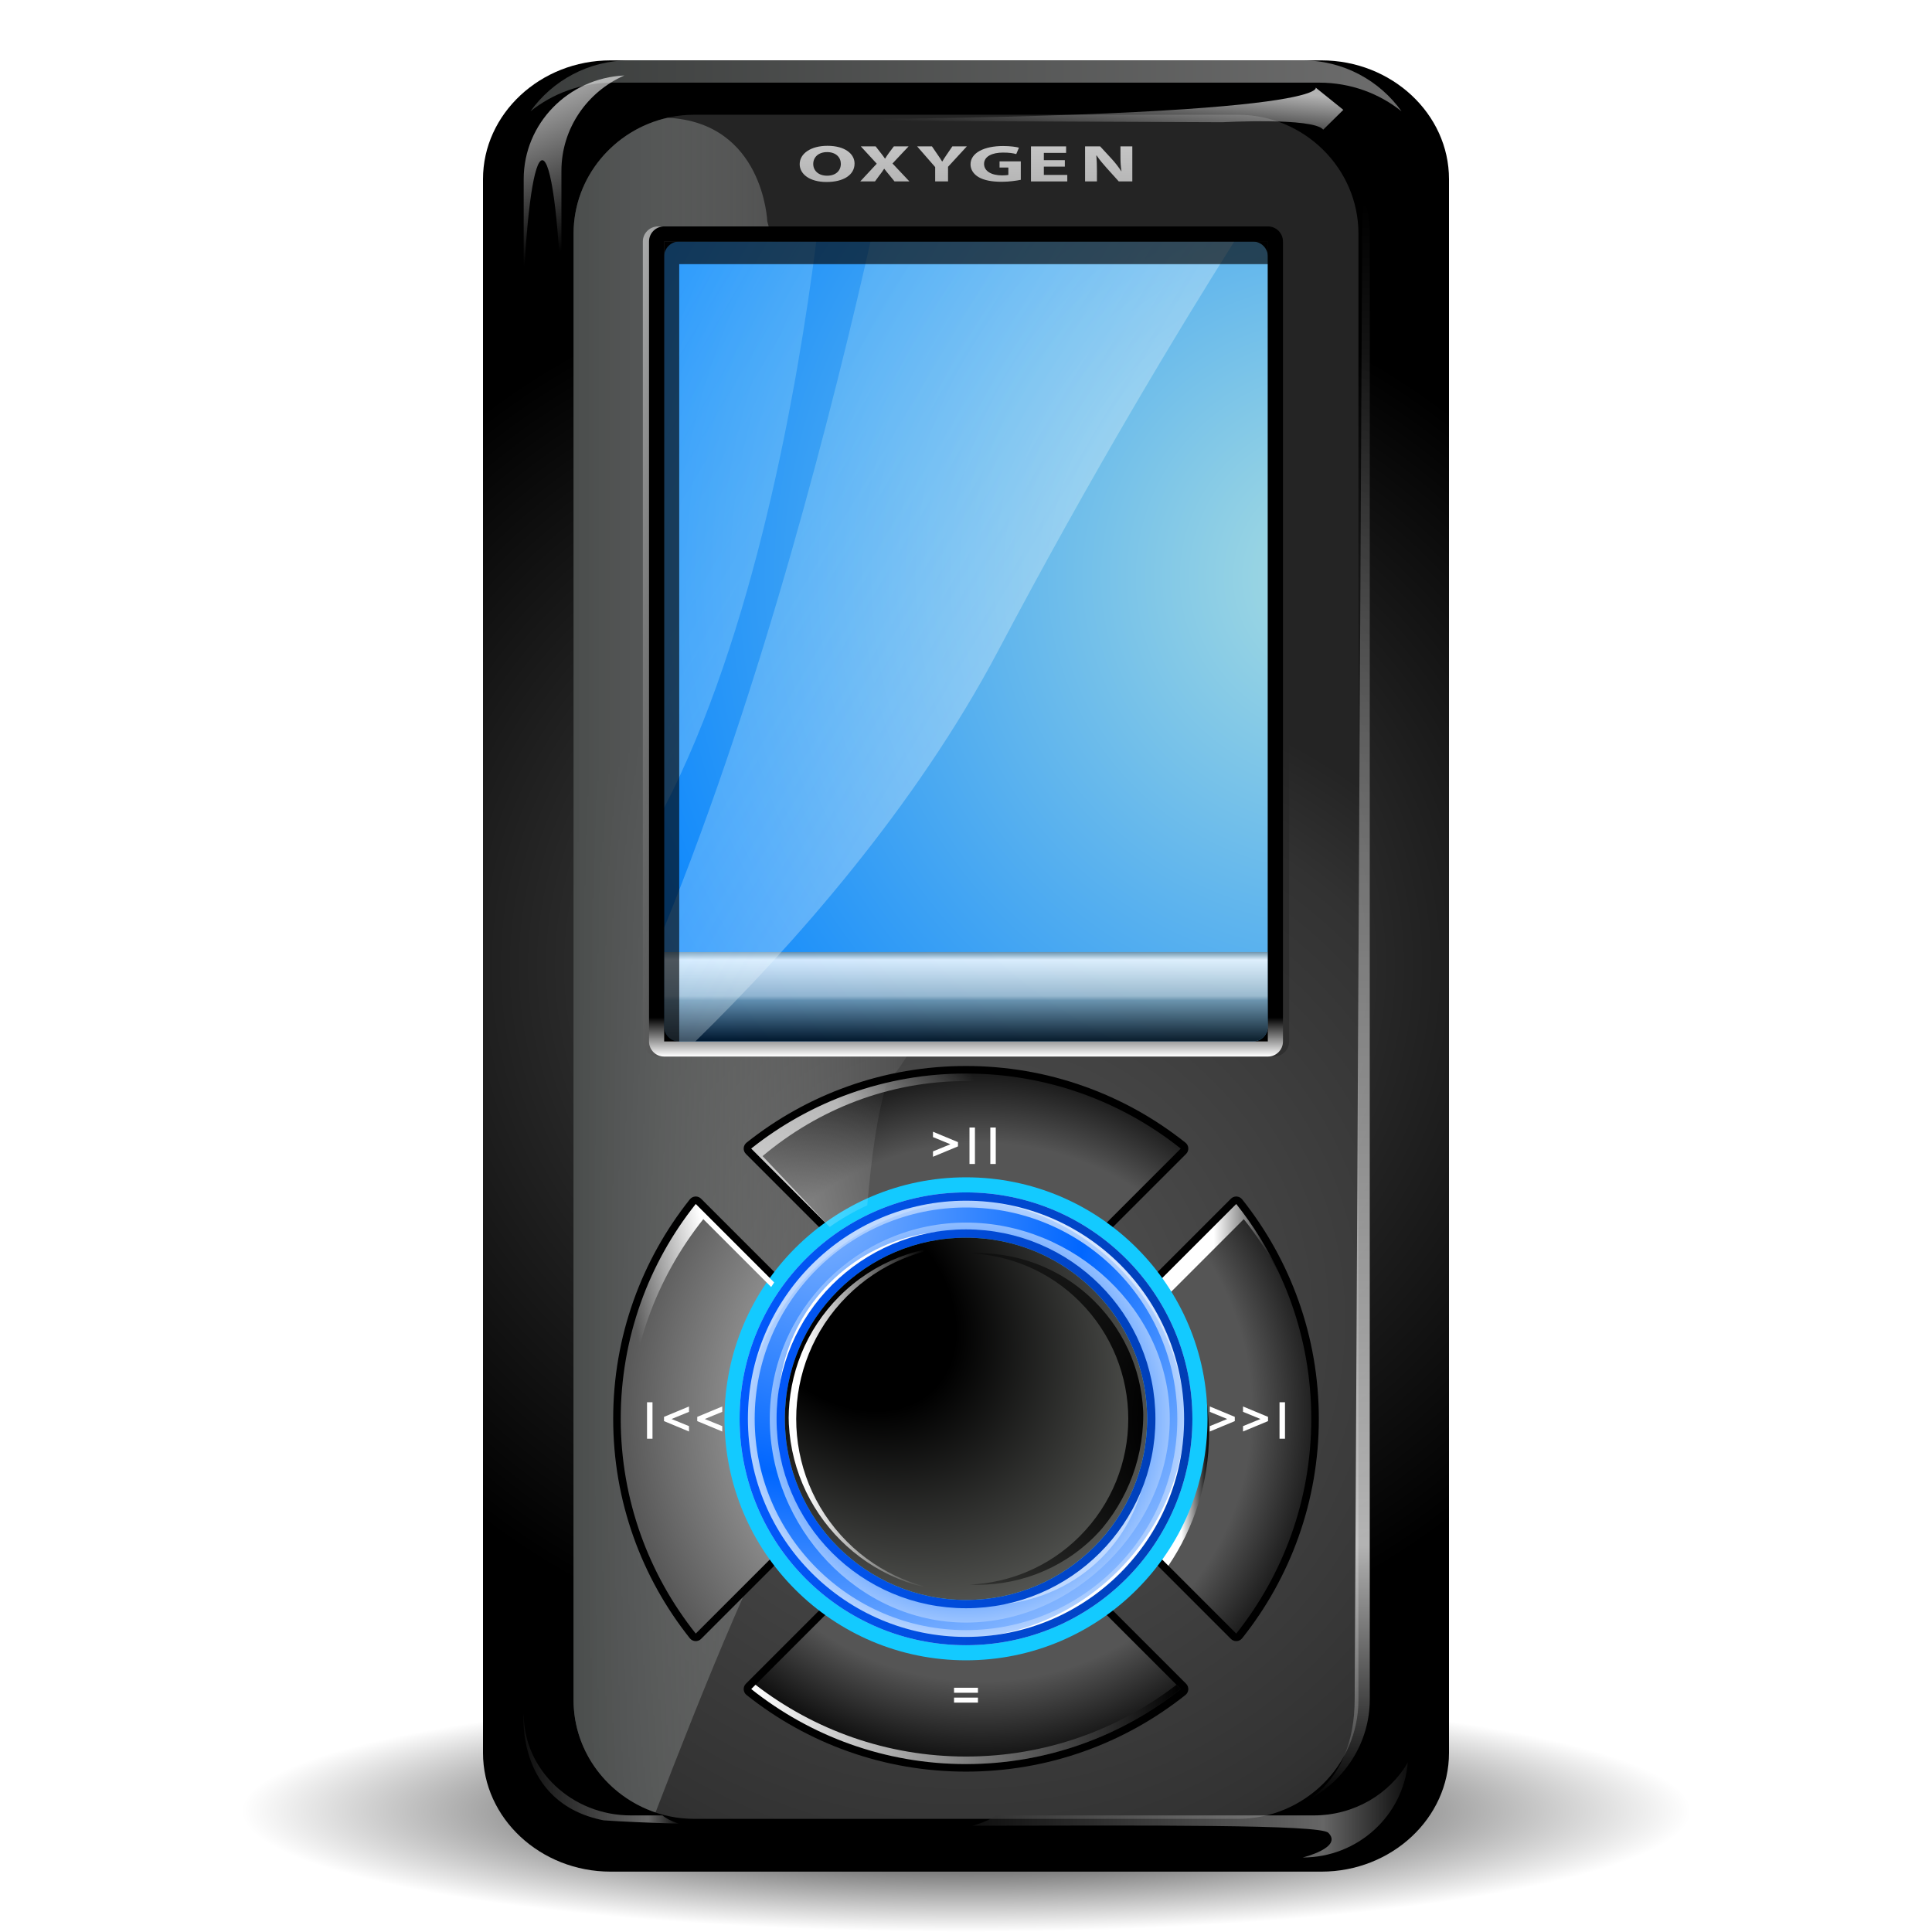 <?xml version="1.0" encoding="UTF-8" standalone="no"?>
<!-- Created with Inkscape (http://www.inkscape.org/) -->
<svg
   xmlns:dc="http://purl.org/dc/elements/1.1/"
   xmlns:cc="http://web.resource.org/cc/"
   xmlns:rdf="http://www.w3.org/1999/02/22-rdf-syntax-ns#"
   xmlns:svg="http://www.w3.org/2000/svg"
   xmlns="http://www.w3.org/2000/svg"
   xmlns:xlink="http://www.w3.org/1999/xlink"
   xmlns:sodipodi="http://sodipodi.sourceforge.net/DTD/sodipodi-0.dtd"
   xmlns:inkscape="http://www.inkscape.org/namespaces/inkscape"
   width="256"
   height="256"
   id="svg3128"
   sodipodi:version="0.32"
   inkscape:version="0.45+devel"
   version="1.0"
   sodipodi:docname="multimedia-player.svgz"
   inkscape:output_extension="org.inkscape.output.svgz.inkscape">
  <defs
     id="defs3130">
    <linearGradient
       id="linearGradient9372">
      <stop
         style="stop-color:#000000;stop-opacity:1;"
         offset="0"
         id="stop9374" />
      <stop
         id="stop9380"
         offset="0.518"
         style="stop-color:#000000;stop-opacity:1;" />
      <stop
         style="stop-color:#000000;stop-opacity:0;"
         offset="1"
         id="stop9376" />
    </linearGradient>
    <linearGradient
       id="linearGradient3149">
      <stop
         id="stop3151"
         offset="0"
         style="stop-color:#8e8e8e;stop-opacity:1;" />
      <stop
         id="stop3153"
         offset="1"
         style="stop-color:#f8f8f8;stop-opacity:1;" />
    </linearGradient>
    <linearGradient
       id="linearGradient4151">
      <stop
         style="stop-color:#025aff;stop-opacity:1;"
         offset="0"
         id="stop4153" />
      <stop
         style="stop-color:#003db2;stop-opacity:1;"
         offset="1"
         id="stop4155" />
    </linearGradient>
    <linearGradient
       id="XMLID_60_"
       gradientUnits="userSpaceOnUse"
       x1="60.608"
       y1="127.999"
       x2="60.608"
       y2="18">
      <stop
         offset="0"
         style="stop-color:#FFFFFF"
         id="stop340" />
      <stop
         offset="0.047"
         style="stop-color:#000000;stop-opacity:1;"
         id="stop356" />
    </linearGradient>
    <linearGradient
       id="XMLID_59_"
       gradientUnits="userSpaceOnUse"
       x1="69.289"
       y1="79.057"
       x2="8.789"
       y2="43.057">
      <stop
         offset="0"
         style="stop-color:#FFFFFF"
         id="stop331" />
      <stop
         offset="1"
         style="stop-color:#c2f8ff;stop-opacity:0.544;"
         id="stop333" />
    </linearGradient>
    <linearGradient
       id="XMLID_58_"
       gradientUnits="userSpaceOnUse"
       x1="60.608"
       y1="114.147"
       x2="60.608"
       y2="125.803">
      <stop
         offset="0"
         style="stop-color:#738E9D"
         id="stop318" />
      <stop
         offset="0.089"
         style="stop-color:#FFFFFF"
         id="stop320" />
      <stop
         offset="0.5"
         style="stop-color:#ADBDC6"
         id="stop322" />
      <stop
         offset="0.55"
         style="stop-color:#728E9D"
         id="stop324" />
      <stop
         offset="1"
         style="stop-color:#000000"
         id="stop326" />
    </linearGradient>
    <radialGradient
       id="XMLID_57_"
       cx="110.608"
       cy="64.499"
       r="108.75"
       gradientUnits="userSpaceOnUse">
      <stop
         offset="0"
         style="stop-color:#A8DDE0"
         id="stop307" />
      <stop
         offset="1"
         style="stop-color:#0080FF"
         id="stop311" />
    </radialGradient>
    <linearGradient
       id="XMLID_56_"
       gradientUnits="userSpaceOnUse"
       x1="10.624"
       y1="65.083"
       x2="110.594"
       y2="80.917">
      <stop
         offset="0"
         style="stop-color:#FFFFFF"
         id="stop284" />
      <stop
         offset="0.039"
         style="stop-color:#CDCDCD"
         id="stop286" />
      <stop
         offset="0.079"
         style="stop-color:#A0A0A0"
         id="stop288" />
      <stop
         offset="0.122"
         style="stop-color:#7A7A7A"
         id="stop290" />
      <stop
         offset="0.165"
         style="stop-color:#5B5B5B"
         id="stop292" />
      <stop
         offset="0.21"
         style="stop-color:#434343"
         id="stop294" />
      <stop
         offset="0.258"
         style="stop-color:#313131"
         id="stop296" />
      <stop
         offset="0.31"
         style="stop-color:#272727"
         id="stop298" />
      <stop
         offset="0.373"
         style="stop-color:#242424"
         id="stop300" />
    </linearGradient>
    <linearGradient
       id="XMLID_54_"
       gradientUnits="userSpaceOnUse"
       x1="61.108"
       y1="184"
       x2="37.607"
       y2="184">
      <stop
         offset="0.231"
         style="stop-color:#ffffff;stop-opacity:0;"
         id="stop241" />
      <stop
         offset="0.911"
         style="stop-color:#FFFFFF"
         id="stop243" />
    </linearGradient>
    <radialGradient
       id="XMLID_53_"
       cx="100.858"
       cy="184"
       r="65.25"
       gradientUnits="userSpaceOnUse">
      <stop
         offset="0.231"
         style="stop-color:#000000"
         id="stop234" />
      <stop
         offset="0.911"
         style="stop-color:#000000;stop-opacity:0;"
         id="stop236" />
    </radialGradient>
    <radialGradient
       id="XMLID_52_"
       cx="63.218"
       cy="126.152"
       r="72"
       gradientTransform="matrix(0.53,-0.53,0.707,0.707,-78.158,112.551)"
       gradientUnits="userSpaceOnUse">
      <stop
         offset="0.231"
         style="stop-color:#000000"
         id="stop225" />
      <stop
         offset="0.911"
         style="stop-color:#888A85"
         id="stop227" />
      <stop
         offset="1"
         style="stop-color:#000000"
         id="stop229" />
    </radialGradient>
    <radialGradient
       id="XMLID_51_"
       cx="41.358"
       cy="156.75"
       r="73.009"
       gradientUnits="userSpaceOnUse">
      <stop
         offset="0"
         style="stop-color:#80B3FF"
         id="stop204" />
      <stop
         offset="0.479"
         style="stop-color:#0066FF"
         id="stop206" />
      <stop
         offset="1"
         style="stop-color:#BFD9FF"
         id="stop208" />
    </radialGradient>
    <radialGradient
       id="XMLID_50_"
       cx="60.608"
       cy="184"
       r="30"
       gradientUnits="userSpaceOnUse">
      <stop
         offset="0.746"
         style="stop-color:#63A2FF"
         id="stop197" />
      <stop
         offset="1"
         style="stop-color:#BFD9FF"
         id="stop199" />
    </radialGradient>
    <linearGradient
       id="XMLID_48_"
       gradientUnits="userSpaceOnUse"
       x1="32.151"
       y1="224.496"
       x2="89.065"
       y2="224.496">
      <stop
         offset="0"
         style="stop-color:#FFFFFF"
         id="stop179" />
      <stop
         offset="1"
         style="stop-color:#000000"
         id="stop181" />
    </linearGradient>
    <linearGradient
       id="XMLID_46_"
       gradientUnits="userSpaceOnUse"
       x1="86.029"
       y1="187.279"
       x2="92.802"
       y2="187.279">
      <stop
         offset="0.462"
         style="stop-color:#FFFFFF"
         id="stop161" />
      <stop
         offset="1"
         style="stop-color:#000000"
         id="stop163" />
    </linearGradient>
    <linearGradient
       id="XMLID_45_"
       gradientUnits="userSpaceOnUse"
       x1="86.029"
       y1="161.642"
       x2="102.05"
       y2="161.642">
      <stop
         offset="0.462"
         style="stop-color:#FFFFFF"
         id="stop152" />
      <stop
         offset="1"
         style="stop-color:#000000"
         id="stop154" />
    </linearGradient>
    <radialGradient
       id="XMLID_44_"
       cx="64.457"
       cy="182.982"
       r="50.328"
       gradientUnits="userSpaceOnUse">
      <stop
         offset="0.461"
         style="stop-color:#b2b2b2;stop-opacity:1;"
         id="stop137" />
      <stop
         offset="1"
         style="stop-color:#555555"
         id="stop139" />
    </radialGradient>
    <radialGradient
       id="XMLID_43_"
       cx="62.644"
       cy="181.2"
       r="50.779"
       gradientUnits="userSpaceOnUse">
      <stop
         offset="0.462"
         style="stop-color:#555555"
         id="stop124" />
      <stop
         offset="0.74"
         style="stop-color:#555555"
         id="stop126" />
      <stop
         offset="1"
         style="stop-color:#000000"
         id="stop128" />
    </radialGradient>
    <radialGradient
       id="XMLID_42_"
       cx="62.644"
       cy="184.701"
       r="50.322"
       gradientUnits="userSpaceOnUse">
      <stop
         offset="0.462"
         style="stop-color:#555555"
         id="stop111" />
      <stop
         offset="0.74"
         style="stop-color:#555555"
         id="stop113" />
      <stop
         offset="1"
         style="stop-color:#000000"
         id="stop115" />
    </radialGradient>
    <radialGradient
       id="XMLID_41_"
       cx="60.956"
       cy="182.982"
       r="50.672"
       gradientUnits="userSpaceOnUse">
      <stop
         offset="0.462"
         style="stop-color:#555555"
         id="stop98" />
      <stop
         offset="0.74"
         style="stop-color:#555555"
         id="stop100" />
      <stop
         offset="1"
         style="stop-color:#000000"
         id="stop102" />
    </radialGradient>
    <linearGradient
       id="XMLID_39_"
       gradientUnits="userSpaceOnUse"
       x1="2.896"
       y1="3.433"
       x2="118.321"
       y2="3.433">
      <stop
         offset="0"
         style="stop-color:#4A4D4C"
         id="stop79" />
      <stop
         offset="1"
         style="stop-color:#888888"
         id="stop81" />
    </linearGradient>
    <linearGradient
       id="XMLID_38_"
       gradientUnits="userSpaceOnUse"
       x1="8.608"
       y1="121.828"
       x2="57.958"
       y2="121.828">
      <stop
         offset="0"
         style="stop-color:#4A4D4C"
         id="stop72" />
      <stop
         offset="1"
         style="stop-color:#bbbbbb;stop-opacity:0;"
         id="stop74" />
    </linearGradient>
    <linearGradient
       id="XMLID_36_"
       gradientUnits="userSpaceOnUse"
       x1="61.468"
       y1="235.595"
       x2="119.156"
       y2="235.595">
      <stop
         offset="0"
         style="stop-color:#242424"
         id="stop56" />
      <stop
         offset="0.805"
         style="stop-color:#FFFFFF"
         id="stop58" />
      <stop
         offset="1"
         style="stop-color:#242424"
         id="stop60" />
    </linearGradient>
    <linearGradient
       id="XMLID_35_"
       gradientUnits="userSpaceOnUse"
       x1="1.975"
       y1="230.05"
       x2="22.523"
       y2="230.05">
      <stop
         offset="0"
         style="stop-color:#242424"
         id="stop47" />
      <stop
         offset="0.805"
         style="stop-color:#FFFFFF"
         id="stop49" />
      <stop
         offset="1"
         style="stop-color:#242424"
         id="stop51" />
    </linearGradient>
    <linearGradient
       id="XMLID_34_"
       gradientUnits="userSpaceOnUse"
       x1="110.049"
       y1="234.34"
       x2="110.049"
       y2="19.01">
      <stop
         offset="0"
         style="stop-color:#ffffff;stop-opacity:0;"
         id="stop36" />
      <stop
         offset="0.16"
         style="stop-color:#FFFFFF"
         id="stop38" />
      <stop
         offset="1"
         style="stop-color:#ffffff;stop-opacity:0;"
         id="stop40" />
    </linearGradient>
    <radialGradient
       gradientUnits="userSpaceOnUse"
       r="89.076"
       cy="122.057"
       cx="60.608"
       id="XMLID_32_"
       gradientTransform="translate(88.725,-36.039)">
      <stop
         id="stop19"
         style="stop-color:#555555"
         offset="0" />
      <stop
         id="stop21"
         style="stop-color:#323232"
         offset="0.84" />
      <stop
         id="stop23"
         style="stop-color:#242424"
         offset="1" />
    </radialGradient>
    <radialGradient
       gradientUnits="userSpaceOnUse"
       r="96.326"
       cy="121.999"
       cx="60.608"
       id="XMLID_31_"
       gradientTransform="translate(88.725,-36.039)">
      <stop
         id="stop8"
         style="stop-color:#555555"
         offset="0" />
      <stop
         id="stop10"
         style="stop-color:#000000"
         offset="1" />
    </radialGradient>
    <filter
       inkscape:collect="always"
       id="filter4038">
      <feGaussianBlur
         inkscape:collect="always"
         stdDeviation="1.425"
         id="feGaussianBlur4040" />
    </filter>
    <clipPath
       clipPathUnits="userSpaceOnUse"
       id="clipPath4099">
      <circle
         sodipodi:ry="24"
         sodipodi:rx="24"
         sodipodi:cy="184"
         sodipodi:cx="60.608002"
         style="fill:#e20071"
         id="circle4101"
         r="24"
         cy="184"
         cx="60.608"
         transform="matrix(0.979,0,0,0.979,1.763,3.315)" />
    </clipPath>
    <filter
       inkscape:collect="always"
       id="filter4115">
      <feGaussianBlur
         inkscape:collect="always"
         stdDeviation="0.465"
         id="feGaussianBlur4117" />
    </filter>
    <filter
       inkscape:collect="always"
       id="filter4119">
      <feGaussianBlur
         inkscape:collect="always"
         stdDeviation="0.56"
         id="feGaussianBlur4121" />
    </filter>
    <filter
       inkscape:collect="always"
       id="filter4123">
      <feGaussianBlur
         inkscape:collect="always"
         stdDeviation="0.187"
         id="feGaussianBlur4125" />
    </filter>
    <filter
       inkscape:collect="always"
       id="filter4127">
      <feGaussianBlur
         inkscape:collect="always"
         stdDeviation="0.311"
         id="feGaussianBlur4129" />
    </filter>
    <filter
       inkscape:collect="always"
       id="filter4135">
      <feGaussianBlur
         inkscape:collect="always"
         stdDeviation="0.192"
         id="feGaussianBlur4137" />
    </filter>
    <filter
       inkscape:collect="always"
       id="filter4139">
      <feGaussianBlur
         inkscape:collect="always"
         stdDeviation="0.373"
         id="feGaussianBlur4141" />
    </filter>
    <clipPath
       clipPathUnits="userSpaceOnUse"
       id="clipPath4540">
      <path
         d="M 60.608,164 C 44.04,164 30.608,177.432 30.608,194 C 30.608,210.568 44.04,224 60.608,224 C 77.176,224 90.608,210.568 90.608,194 C 90.608,177.432 77.177,164 60.608,164 z M 60.608,218 C 47.353,218 36.608,207.255 36.608,194 C 36.608,180.745 47.353,170 60.608,170 C 73.863,170 84.608,180.745 84.608,194 C 84.608,207.255 73.863,218 60.608,218 z"
         id="path4542"
         style="fill:#e20071;fill-opacity:1;stroke:none;stroke-width:3;stroke-miterlimit:4;stroke-dasharray:none;stroke-opacity:1" />
    </clipPath>
    <filter
       inkscape:collect="always"
       id="filter4548">
      <feGaussianBlur
         inkscape:collect="always"
         stdDeviation="0.6"
         id="feGaussianBlur4550" />
    </filter>
    <filter
       inkscape:collect="always"
       x="-0.144"
       width="1.288"
       y="-0.144"
       height="1.288"
       id="filter4622">
      <feGaussianBlur
         inkscape:collect="always"
         stdDeviation="3.84"
         id="feGaussianBlur4624" />
    </filter>
    <filter
       inkscape:collect="always"
       id="filter4642">
      <feGaussianBlur
         inkscape:collect="always"
         stdDeviation="1.667"
         id="feGaussianBlur4644" />
    </filter>
    <filter
       inkscape:collect="always"
       id="filter4676">
      <feGaussianBlur
         inkscape:collect="always"
         stdDeviation="0.351"
         id="feGaussianBlur4678" />
    </filter>
    <filter
       inkscape:collect="always"
       id="filter5073">
      <feGaussianBlur
         inkscape:collect="always"
         stdDeviation="0.406"
         id="feGaussianBlur5075" />
    </filter>
    <filter
       inkscape:collect="always"
       id="filter6226">
      <feGaussianBlur
         inkscape:collect="always"
         stdDeviation="0.386"
         id="feGaussianBlur6228" />
    </filter>
    <filter
       inkscape:collect="always"
       id="filter6230">
      <feGaussianBlur
         inkscape:collect="always"
         stdDeviation="0.406"
         id="feGaussianBlur6232" />
    </filter>
    <radialGradient
       inkscape:collect="always"
       xlink:href="#XMLID_31_"
       id="radialGradient4695"
       gradientUnits="userSpaceOnUse"
       gradientTransform="matrix(1.056,0,0,0.984,85.333,8)"
       cx="60.608"
       cy="121.999"
       r="96.326" />
    <radialGradient
       inkscape:collect="always"
       xlink:href="#XMLID_32_"
       id="radialGradient4697"
       gradientUnits="userSpaceOnUse"
       gradientTransform="translate(88.725,4)"
       cx="60.608"
       cy="169.706"
       r="89.076"
       fx="60.608"
       fy="169.706" />
    <linearGradient
       inkscape:collect="always"
       xlink:href="#XMLID_35_"
       id="linearGradient4705"
       gradientUnits="userSpaceOnUse"
       x1="1.975"
       y1="230.05"
       x2="22.523"
       y2="230.05" />
    <linearGradient
       inkscape:collect="always"
       xlink:href="#XMLID_36_"
       id="linearGradient4707"
       gradientUnits="userSpaceOnUse"
       x1="61.468"
       y1="235.595"
       x2="119.156"
       y2="235.595" />
    <linearGradient
       inkscape:collect="always"
       xlink:href="#XMLID_38_"
       id="linearGradient4711"
       gradientUnits="userSpaceOnUse"
       x1="8.608"
       y1="121.828"
       x2="57.958"
       y2="121.828" />
    <radialGradient
       inkscape:collect="always"
       xlink:href="#XMLID_41_"
       id="radialGradient4713"
       gradientUnits="userSpaceOnUse"
       cx="60.956"
       cy="182.982"
       r="50.672" />
    <radialGradient
       inkscape:collect="always"
       xlink:href="#XMLID_42_"
       id="radialGradient4715"
       gradientUnits="userSpaceOnUse"
       cx="62.644"
       cy="184.701"
       r="50.322" />
    <radialGradient
       inkscape:collect="always"
       xlink:href="#XMLID_43_"
       id="radialGradient4717"
       gradientUnits="userSpaceOnUse"
       cx="62.644"
       cy="181.2"
       r="50.779" />
    <radialGradient
       inkscape:collect="always"
       xlink:href="#XMLID_44_"
       id="radialGradient4719"
       gradientUnits="userSpaceOnUse"
       cx="64.457"
       cy="182.982"
       r="50.328" />
    <linearGradient
       inkscape:collect="always"
       xlink:href="#XMLID_45_"
       id="linearGradient4721"
       gradientUnits="userSpaceOnUse"
       x1="86.029"
       y1="161.642"
       x2="102.05"
       y2="161.642" />
    <linearGradient
       inkscape:collect="always"
       xlink:href="#XMLID_46_"
       id="linearGradient4723"
       gradientUnits="userSpaceOnUse"
       x1="86.029"
       y1="187.279"
       x2="92.802"
       y2="187.279" />
    <linearGradient
       inkscape:collect="always"
       xlink:href="#XMLID_54_"
       id="linearGradient4725"
       gradientUnits="userSpaceOnUse"
       x1="68.844"
       y1="142.517"
       x2="42.254"
       y2="148.415" />
    <linearGradient
       inkscape:collect="always"
       xlink:href="#XMLID_48_"
       id="linearGradient4727"
       gradientUnits="userSpaceOnUse"
       x1="32.151"
       y1="224.496"
       x2="89.065"
       y2="224.496" />
    <linearGradient
       inkscape:collect="always"
       xlink:href="#XMLID_54_"
       id="linearGradient4729"
       gradientUnits="userSpaceOnUse"
       x1="19.071"
       y1="200.27"
       x2="35.783"
       y2="196.537" />
    <radialGradient
       inkscape:collect="always"
       xlink:href="#XMLID_50_"
       id="radialGradient4731"
       gradientUnits="userSpaceOnUse"
       cx="60.608"
       cy="184"
       r="30" />
    <radialGradient
       inkscape:collect="always"
       xlink:href="#XMLID_51_"
       id="radialGradient4733"
       gradientUnits="userSpaceOnUse"
       cx="41.358"
       cy="156.75"
       r="73.009" />
    <linearGradient
       inkscape:collect="always"
       xlink:href="#linearGradient4151"
       id="linearGradient4735"
       gradientUnits="userSpaceOnUse"
       x1="29.108"
       y1="194"
       x2="92.108"
       y2="194" />
    <radialGradient
       inkscape:collect="always"
       xlink:href="#XMLID_52_"
       id="radialGradient4737"
       gradientUnits="userSpaceOnUse"
       gradientTransform="matrix(0.53,-0.53,0.707,0.707,-78.158,112.551)"
       cx="63.218"
       cy="126.152"
       r="72" />
    <radialGradient
       inkscape:collect="always"
       xlink:href="#XMLID_53_"
       id="radialGradient4739"
       gradientUnits="userSpaceOnUse"
       cx="100.858"
       cy="184"
       r="65.25" />
    <linearGradient
       inkscape:collect="always"
       xlink:href="#XMLID_54_"
       id="linearGradient4741"
       gradientUnits="userSpaceOnUse"
       x1="61.108"
       y1="184"
       x2="37.607"
       y2="184" />
    <linearGradient
       inkscape:collect="always"
       xlink:href="#XMLID_54_"
       id="linearGradient4743"
       gradientUnits="userSpaceOnUse"
       x1="64.401"
       y1="149.022"
       x2="20.901"
       y2="158.58" />
    <filter
       inkscape:collect="always"
       id="filter4759">
      <feGaussianBlur
         inkscape:collect="always"
         stdDeviation="1.041"
         id="feGaussianBlur4761" />
    </filter>
    <linearGradient
       inkscape:collect="always"
       xlink:href="#linearGradient3149"
       id="linearGradient9312"
       gradientUnits="userSpaceOnUse"
       gradientTransform="translate(186.572,-194.359)"
       x1="74"
       y1="77"
       x2="74.5"
       y2="40.5" />
    <linearGradient
       inkscape:collect="always"
       xlink:href="#linearGradient3149"
       id="linearGradient9314"
       gradientUnits="userSpaceOnUse"
       gradientTransform="translate(186.572,-194.359)"
       x1="74"
       y1="77"
       x2="74.5"
       y2="40.5" />
    <linearGradient
       inkscape:collect="always"
       xlink:href="#linearGradient3149"
       id="linearGradient9316"
       gradientUnits="userSpaceOnUse"
       gradientTransform="translate(186.572,-194.359)"
       x1="74"
       y1="77"
       x2="74.5"
       y2="40.5" />
    <linearGradient
       inkscape:collect="always"
       xlink:href="#linearGradient3149"
       id="linearGradient9318"
       gradientUnits="userSpaceOnUse"
       gradientTransform="translate(186.572,-194.359)"
       x1="74"
       y1="77"
       x2="74.5"
       y2="40.5" />
    <linearGradient
       inkscape:collect="always"
       xlink:href="#linearGradient3149"
       id="linearGradient9320"
       gradientUnits="userSpaceOnUse"
       gradientTransform="translate(186.572,-194.359)"
       x1="74"
       y1="77"
       x2="74.5"
       y2="40.5" />
    <linearGradient
       inkscape:collect="always"
       xlink:href="#linearGradient3149"
       id="linearGradient9322"
       gradientUnits="userSpaceOnUse"
       gradientTransform="translate(186.572,-194.359)"
       x1="74"
       y1="77"
       x2="74.5"
       y2="40.5" />
    <linearGradient
       inkscape:collect="always"
       xlink:href="#XMLID_56_"
       id="linearGradient9333"
       gradientUnits="userSpaceOnUse"
       gradientTransform="translate(88.725,4)"
       x1="10.624"
       y1="65.083"
       x2="110.594"
       y2="80.917" />
    <radialGradient
       inkscape:collect="always"
       xlink:href="#XMLID_57_"
       id="radialGradient9335"
       gradientUnits="userSpaceOnUse"
       gradientTransform="translate(88.725,4)"
       cx="110.608"
       cy="64.499"
       r="108.75" />
    <linearGradient
       inkscape:collect="always"
       xlink:href="#XMLID_58_"
       id="linearGradient9337"
       gradientUnits="userSpaceOnUse"
       gradientTransform="translate(88.725,4)"
       x1="60.608"
       y1="114.147"
       x2="60.608"
       y2="125.803" />
    <linearGradient
       inkscape:collect="always"
       xlink:href="#XMLID_59_"
       id="linearGradient9339"
       gradientUnits="userSpaceOnUse"
       gradientTransform="translate(88.725,4)"
       x1="69.289"
       y1="79.057"
       x2="8.789"
       y2="43.057" />
    <linearGradient
       inkscape:collect="always"
       xlink:href="#XMLID_60_"
       id="linearGradient9341"
       gradientUnits="userSpaceOnUse"
       gradientTransform="translate(88.725,4)"
       x1="60.608"
       y1="127.999"
       x2="60.608"
       y2="18" />
    <radialGradient
       inkscape:collect="always"
       xlink:href="#linearGradient9372"
       id="radialGradient9378"
       cx="263"
       cy="-98"
       fx="263"
       fy="-98"
       r="194"
       gradientTransform="matrix(1,0,0,0.17,0,-81.33)"
       gradientUnits="userSpaceOnUse" />
    <linearGradient
       inkscape:collect="always"
       xlink:href="#XMLID_54_"
       id="linearGradient2525"
       gradientUnits="userSpaceOnUse"
       x1="63.698"
       y1="12.032"
       x2="64.753"
       y2="-0.025"
       gradientTransform="matrix(1,0,0,0.984,88.725,8)" />
    <linearGradient
       inkscape:collect="always"
       xlink:href="#XMLID_34_"
       id="linearGradient2539"
       gradientUnits="userSpaceOnUse"
       x1="110.049"
       y1="234.34"
       x2="110.049"
       y2="19.01"
       gradientTransform="matrix(1,0,0,0.984,88.725,8)" />
    <linearGradient
       inkscape:collect="always"
       xlink:href="#XMLID_54_"
       id="linearGradient2542"
       gradientUnits="userSpaceOnUse"
       x1="11.624"
       y1="31.842"
       x2="-0.522"
       y2="2.034"
       gradientTransform="matrix(1,0,0,0.984,88.725,8)" />
    <linearGradient
       inkscape:collect="always"
       xlink:href="#XMLID_39_"
       id="linearGradient2545"
       gradientUnits="userSpaceOnUse"
       x1="2.896"
       y1="3.433"
       x2="118.321"
       y2="3.433"
       gradientTransform="matrix(1,0,0,0.984,88.725,8)" />
  </defs>
  <sodipodi:namedview
     id="base"
     pagecolor="#ffffff"
     bordercolor="#666666"
     borderopacity="1.0"
     inkscape:pageopacity="0.0"
     inkscape:pageshadow="2"
     inkscape:zoom="1"
     inkscape:cx="119"
     inkscape:cy="4.5"
     inkscape:document-units="px"
     inkscape:current-layer="g4551"
     height="128px"
     width="128px"
     inkscape:window-width="1024"
     inkscape:window-height="697"
     inkscape:window-x="0"
     inkscape:window-y="0" />
  <g
     inkscape:label="Livello 1"
     inkscape:groupmode="layer"
     id="layer1">
    <g
       id="g4551"
       transform="translate(-21.333,0)">
      <path
         sodipodi:type="arc"
         style="opacity:0.5;fill:url(#radialGradient9378);fill-opacity:1;fill-rule:evenodd;stroke:none;stroke-width:2.2;stroke-linecap:butt;stroke-linejoin:round;stroke-miterlimit:4;stroke-dasharray:none;stroke-opacity:1"
         id="path9370"
         sodipodi:cx="263"
         sodipodi:cy="-98"
         sodipodi:rx="194"
         sodipodi:ry="33"
         d="M 457,-98 A 194,33 0 1 1 69,-98 A 194,33 0 1 1 457,-98 z"
         transform="matrix(0.495,0,0,0.485,19.189,287.515)" />
      <path
         d="M 213.333,232.262 C 213.333,240.918 205.73,248 196.438,248 L 102.229,248 C 92.936,248 85.333,240.918 85.333,232.262 L 85.333,23.738 C 85.333,15.082 92.936,8 102.229,8 L 196.438,8 C 205.73,8 213.333,15.082 213.333,23.738 L 213.333,232.262 z"
         id="path12"
         style="fill:url(#radialGradient4695)" />
      <path
         d="M 201.333,224.795 C 201.333,233.595 194.133,240.795 185.333,240.795 L 113.333,240.795 C 104.533,240.795 97.333,233.595 97.333,224.795 L 97.333,27.318 C 97.333,18.518 104.533,11.318 113.333,11.318 L 185.333,11.318 C 194.133,11.318 201.333,18.518 201.333,27.318 L 201.333,224.795 z"
         id="path25"
         style="fill:url(#radialGradient4697);filter:url(#filter4642)"
         transform="matrix(1,0,0,0.984,0,4.066)" />
      <path
         d="M 102.517,10.951 L 196.15,10.951 C 200.302,10.951 204.107,12.391 207.046,14.753 C 204.147,10.681 199.351,8 193.942,8 L 104.725,8 C 99.316,8 94.52,10.681 91.621,14.753 C 94.56,12.391 98.365,10.951 102.517,10.951 z"
         id="path83"
         style="opacity:0.8;fill:url(#linearGradient2545)" />
      <path
         d="M 90.725,23.738 L 90.725,37.532 C 91.159,27.9 92.099,21.229 93.189,21.229 C 94.344,21.229 95.331,28.736 95.725,39.32 L 95.725,22.646 C 95.725,17.008 99.159,12.154 104.064,10.001 C 96.652,10.343 90.725,16.364 90.725,23.738 z"
         id="path33"
         style="opacity:0.7;fill:url(#linearGradient2542);fill-opacity:1" />
      <path
         d="M 201.833,30.936 L 200.833,225.175 C 200.833,230.694 199.006,235.564 194.714,238.498 C 199.526,235.907 202.833,230.939 202.833,225.175 L 202.833,30.936 C 202.833,29.461 202.614,28.041 202.212,26.697 C 201.91,26.711 201.833,29.538 201.833,30.936 z"
         id="path42"
         style="opacity:0.7;fill:url(#linearGradient2539)" />
      <g
         id="g44"
         style="opacity:0.4"
         transform="matrix(1,0,0,0.984,88.725,8)">
        <linearGradient
           id="linearGradient3274"
           gradientUnits="userSpaceOnUse"
           x1="1.975"
           y1="230.05"
           x2="22.523"
           y2="230.05">
          <stop
             offset="0"
             style="stop-color:#242424"
             id="stop3276" />
          <stop
             offset="0.805"
             style="stop-color:#FFFFFF"
             id="stop3278" />
          <stop
             offset="1"
             style="stop-color:#242424"
             id="stop3280" />
        </linearGradient>
        <path
           d="M 20.393,236.333 L 16.2,236.333 C 8.37,236.333 2,230.201 2,222.664 C 2,222.664 0.942,234.667 12.608,237 C 15.379,237.189 18.743,237.332 22.523,237.438 C 21.548,237.094 20.821,236.723 20.393,236.333 z"
           id="path53"
           style="fill:url(#linearGradient4705)" />
        <linearGradient
           id="linearGradient3283"
           gradientUnits="userSpaceOnUse"
           x1="61.468"
           y1="235.595"
           x2="119.156"
           y2="235.595">
          <stop
             offset="0"
             style="stop-color:#242424"
             id="stop3285" />
          <stop
             offset="0.805"
             style="stop-color:#FFFFFF"
             id="stop3287" />
          <stop
             offset="1"
             style="stop-color:#242424"
             id="stop3289" />
        </linearGradient>
        <path
           d="M 106.684,236.333 L 64.492,236.333 C 63.941,236.836 62.898,237.305 61.468,237.724 C 85.17,237.682 107.489,237.548 108.609,238.667 C 110.609,240.667 105.217,242 105.217,242 C 112.535,242 118.55,236.354 119.156,229.19 C 116.747,233.441 112.06,236.333 106.684,236.333 z"
           id="path62"
           style="fill:url(#linearGradient4707)" />
      </g>
      <path
         d="M 106.333,15.869 L 183.333,16.196 C 183.333,16.196 195.334,15.54 196.667,17.18 L 199.333,14.557 L 195.667,11.606 C 195.667,11.606 198.666,16.196 106.333,15.869 z"
         id="path69"
         style="opacity:0.7;fill:url(#linearGradient2525);fill-opacity:1" />
      <path
         d="M 34.275,21.666 C 34.275,21.666 33.782,8.376 21.075,7.728 C 13.963,9.349 8.608,15.733 8.608,23.318 L 8.608,220.795 C 8.608,227.798 13.174,233.774 19.471,235.928 C 25.617,219.635 34.478,197.287 38.608,192.332 C 45.275,184.332 43.942,145.998 51.275,136.332 C 58.608,126.666 57.942,111 57.942,111 L 34.275,21.666 z"
         id="path76"
         style="fill:url(#linearGradient4711);filter:url(#filter4759)"
         transform="matrix(1,0,0,0.984,88.725,8)" />
      <g
         transform="matrix(1,0,0,0.984,-83.275,153.574)"
         id="g9304">
        <path
           id="path2570"
           d="M 214.128,-131.564 C 211.896,-131.564 210.572,-132.621 210.572,-133.965 C 210.572,-135.379 212.03,-136.436 214.251,-136.436 C 216.573,-136.436 217.841,-135.351 217.841,-134.049 C 217.841,-132.495 216.349,-131.564 214.139,-131.564 L 214.128,-131.564 z M 214.206,-132.411 C 215.361,-132.411 216.023,-133.09 216.023,-134.014 C 216.023,-134.861 215.384,-135.589 214.206,-135.589 C 213.028,-135.589 212.366,-134.875 212.366,-133.993 C 212.366,-133.104 213.05,-132.411 214.195,-132.411 L 214.206,-132.411 z"
           style="fill:url(#linearGradient9312);fill-opacity:1" />
        <path
           id="path2574"
           d="M 223.137,-131.641 L 222.452,-132.495 C 222.172,-132.824 221.993,-133.069 221.779,-133.342 L 221.757,-133.342 C 221.6,-133.069 221.409,-132.824 221.163,-132.495 L 220.546,-131.641 L 218.594,-131.641 L 220.781,-134.028 L 218.672,-136.359 L 220.635,-136.359 L 221.297,-135.498 C 221.522,-135.211 221.69,-134.98 221.869,-134.714 L 221.891,-134.714 C 222.07,-135.015 222.216,-135.225 222.407,-135.498 L 223.046,-136.359 L 224.998,-136.359 L 222.867,-134.056 L 225.11,-131.641 L 223.137,-131.641 z"
           style="fill:url(#linearGradient9314);fill-opacity:1" />
        <path
           id="path2578"
           d="M 228.523,-131.641 L 228.523,-133.573 L 226.134,-136.359 L 228.097,-136.359 L 228.86,-135.225 C 229.096,-134.882 229.264,-134.63 229.443,-134.322 L 229.465,-134.322 C 229.633,-134.616 229.813,-134.889 230.037,-135.225 L 230.8,-136.359 L 232.718,-136.359 L 230.228,-133.608 L 230.228,-131.641 L 228.523,-131.641 z"
           style="fill:url(#linearGradient9316);fill-opacity:1" />
        <path
           id="path2582"
           d="M 239.87,-131.858 C 239.343,-131.746 238.345,-131.592 237.346,-131.592 C 235.967,-131.592 234.968,-131.809 234.273,-132.222 C 233.588,-132.635 233.207,-133.251 233.207,-133.944 C 233.218,-135.512 235.047,-136.408 237.526,-136.408 C 238.502,-136.408 239.254,-136.289 239.624,-136.184 L 239.265,-135.323 C 238.85,-135.442 238.345,-135.526 237.515,-135.526 C 236.09,-135.526 235.002,-135.022 235.002,-134 C 235.002,-133.02 235.989,-132.453 237.391,-132.453 C 237.772,-132.453 238.087,-132.481 238.221,-132.516 L 238.221,-133.51 L 237.054,-133.51 L 237.054,-134.343 L 239.869,-134.343 L 239.869,-131.858 L 239.87,-131.858 z"
           style="fill:url(#linearGradient9318);fill-opacity:1" />
        <path
           id="path2584"
           d="M 245.704,-133.636 L 242.922,-133.636 L 242.922,-132.516 L 246.029,-132.516 L 246.029,-131.641 L 241.217,-131.641 L 241.217,-136.359 L 245.872,-136.359 L 245.872,-135.484 L 242.922,-135.484 L 242.922,-134.504 L 245.704,-134.504 L 245.704,-133.636 L 245.704,-133.636 z"
           style="fill:url(#linearGradient9320);fill-opacity:1" />
        <path
           id="path2588"
           d="M 248.386,-131.641 L 248.386,-136.359 L 250.383,-136.359 L 251.953,-134.63 C 252.402,-134.133 252.839,-133.545 253.187,-133.013 L 253.209,-133.013 C 253.108,-133.636 253.074,-134.273 253.074,-134.987 L 253.074,-136.359 L 254.645,-136.359 L 254.645,-131.641 L 252.85,-131.641 L 251.235,-133.461 C 250.786,-133.972 250.281,-134.574 249.923,-135.127 L 249.878,-135.127 C 249.934,-134.497 249.957,-133.832 249.957,-133.062 L 249.957,-131.641 L 248.386,-131.641 z"
           style="fill:url(#linearGradient9322);fill-opacity:1" />
      </g>
      <g
         id="pulsantiera"
         transform="translate(88.725,4)">
        <g
           id="g95">
          <radialGradient
             id="radialGradient3323"
             cx="60.956"
             cy="182.982"
             r="50.672"
             gradientUnits="userSpaceOnUse">
            <stop
               offset="0.462"
               style="stop-color:#555555"
               id="stop3325" />
            <stop
               offset="0.74"
               style="stop-color:#555555"
               id="stop3327" />
            <stop
               offset="1"
               style="stop-color:#000000"
               id="stop3329" />
          </radialGradient>
          <path
             d="M 96.064,155.189 L 85.675,165.578 C 85.502,165.751 85.48,166.022 85.621,166.222 C 89.337,171.442 91.301,177.59 91.301,184 C 91.301,190.41 89.337,196.559 85.621,201.778 C 85.479,201.977 85.502,202.249 85.675,202.422 L 96.064,212.811 C 96.165,212.912 96.303,212.964 96.446,212.957 C 96.589,212.95 96.72,212.881 96.809,212.769 C 103.383,204.507 106.858,194.559 106.858,184 C 106.858,173.441 103.383,163.493 96.809,155.231 C 96.72,155.12 96.588,155.051 96.446,155.043 C 96.304,155.035 96.165,155.088 96.064,155.189 z"
             id="path104"
             style="fill:url(#radialGradient4713)" />
          <path
             d="M 96.415,154.542 C 96.151,154.542 95.897,154.647 95.71,154.835 L 85.321,165.224 C 84.976,165.57 84.93,166.114 85.214,166.511 C 88.869,171.648 90.802,177.695 90.802,183.999 C 90.802,190.305 88.869,196.352 85.214,201.488 C 84.931,201.885 84.977,202.429 85.321,202.775 L 95.71,213.164 C 95.898,213.352 96.151,213.457 96.415,213.457 C 96.435,213.457 96.454,213.456 96.475,213.455 C 96.759,213.439 97.023,213.303 97.2,213.08 C 100.425,209.029 102.934,204.517 104.662,199.669 C 106.452,194.648 107.359,189.375 107.359,183.999 C 107.359,178.623 106.452,173.352 104.662,168.33 C 102.934,163.482 100.425,158.97 97.2,154.919 C 97.023,154.696 96.76,154.56 96.475,154.544 C 96.454,154.543 96.435,154.542 96.415,154.542 L 96.415,154.542 z M 86.028,165.931 L 96.417,155.542 C 102.635,163.355 106.358,173.24 106.358,183.999 L 106.358,183.999 L 106.358,183.999 C 106.358,194.759 102.634,204.644 96.417,212.457 L 86.028,202.068 L 86.028,202.068 L 86.028,202.068 C 89.658,196.967 91.801,190.736 91.801,183.999 C 91.802,177.263 89.658,171.032 86.028,165.931 L 86.028,165.931 L 86.028,165.931 z"
             id="path106" />
        </g>
        <g
           id="g108">
          <radialGradient
             id="radialGradient3334"
             cx="62.644"
             cy="184.701"
             r="50.321"
             gradientUnits="userSpaceOnUse">
            <stop
               offset="0.462"
               style="stop-color:#555555"
               id="stop3336" />
            <stop
               offset="0.74"
               style="stop-color:#555555"
               id="stop3338" />
            <stop
               offset="1"
               style="stop-color:#000000"
               id="stop3340" />
          </radialGradient>
          <path
             d="M 31.84,147.798 C 31.729,147.887 31.66,148.019 31.652,148.161 C 31.644,148.304 31.697,148.442 31.798,148.543 L 42.187,158.933 C 42.359,159.106 42.632,159.128 42.831,158.987 C 48.05,155.271 54.198,153.306 60.609,153.306 C 67.019,153.306 73.168,155.27 78.387,158.986 C 78.586,159.128 78.858,159.105 79.031,158.932 L 89.42,148.543 C 89.521,148.442 89.573,148.304 89.566,148.161 C 89.559,148.018 89.49,147.887 89.378,147.798 C 81.116,141.224 71.168,137.749 60.609,137.749 C 50.051,137.75 40.103,141.224 31.84,147.798 z"
             id="path117"
             style="fill:url(#radialGradient4715)" />
          <path
             style="filter:url(#filter6230)"
             d="M 60.608,137.25 C 55.232,137.25 49.96,138.158 44.938,139.948 C 40.09,141.675 35.578,144.185 31.527,147.408 C 31.304,147.586 31.168,147.849 31.152,148.134 C 31.135,148.419 31.241,148.697 31.443,148.899 L 41.833,159.289 C 42.026,159.482 42.283,159.582 42.541,159.582 C 42.743,159.582 42.946,159.521 43.121,159.397 C 48.255,155.74 54.303,153.807 60.609,153.807 C 66.914,153.807 72.961,155.74 78.097,159.395 C 78.272,159.52 78.474,159.581 78.676,159.581 C 78.934,159.581 79.19,159.481 79.384,159.288 L 89.773,148.899 C 89.975,148.698 90.081,148.42 90.064,148.134 C 90.048,147.85 89.912,147.586 89.689,147.409 C 85.638,144.184 81.126,141.675 76.278,139.947 C 71.256,138.157 65.984,137.25 60.608,137.25 L 60.608,137.25 z M 32.15,148.191 C 39.963,141.974 49.847,138.25 60.608,138.25 C 71.367,138.25 81.252,141.974 89.065,148.191 L 89.065,148.191 L 89.065,148.191 L 78.677,158.58 C 73.576,154.95 67.345,152.807 60.609,152.807 C 53.872,152.807 47.64,154.951 42.541,158.581 L 32.15,148.191 L 32.15,148.191 L 32.15,148.191 z"
             id="path119" />
        </g>
        <g
           id="g121">
          <radialGradient
             id="radialGradient3345"
             cx="62.644"
             cy="181.2"
             r="50.779"
             gradientUnits="userSpaceOnUse">
            <stop
               offset="0.462"
               style="stop-color:#555555"
               id="stop3347" />
            <stop
               offset="0.74"
               style="stop-color:#555555"
               id="stop3349" />
            <stop
               offset="1"
               style="stop-color:#000000"
               id="stop3351" />
          </radialGradient>
          <path
             d="M 42.187,209.066 L 31.798,219.456 C 31.697,219.557 31.644,219.695 31.652,219.838 C 31.66,219.981 31.728,220.112 31.84,220.201 C 40.103,226.775 50.051,230.25 60.609,230.25 C 71.168,230.25 81.116,226.775 89.378,220.201 C 89.489,220.112 89.558,219.98 89.566,219.838 C 89.574,219.696 89.521,219.557 89.42,219.456 L 79.03,209.067 C 78.857,208.894 78.586,208.872 78.386,209.013 C 73.166,212.729 67.018,214.693 60.608,214.693 C 54.197,214.693 48.049,212.728 42.83,209.012 C 42.632,208.871 42.359,208.893 42.187,209.066 z"
             id="path130"
             style="fill:url(#radialGradient4717)" />
          <path
             d="M 42.541,208.419 C 42.283,208.419 42.027,208.519 41.833,208.712 L 31.443,219.102 C 31.241,219.303 31.135,219.581 31.152,219.867 C 31.168,220.151 31.304,220.415 31.527,220.593 C 35.578,223.816 40.09,226.325 44.938,228.053 C 49.96,229.843 55.232,230.75 60.608,230.75 C 65.984,230.75 71.255,229.843 76.277,228.053 C 81.125,226.326 85.637,223.816 89.688,220.592 C 89.911,220.415 90.047,220.152 90.063,219.867 C 90.08,219.582 89.974,219.304 89.772,219.102 L 79.383,208.713 C 79.189,208.52 78.933,208.42 78.675,208.42 C 78.473,208.42 78.271,208.481 78.096,208.606 C 72.959,212.261 66.912,214.194 60.608,214.194 C 54.302,214.194 48.254,212.261 43.12,208.605 C 42.946,208.48 42.743,208.419 42.541,208.419 L 42.541,208.419 z M 32.15,219.809 L 42.54,209.419 C 47.639,213.05 53.871,215.193 60.608,215.193 C 67.344,215.193 73.576,213.049 78.676,209.42 L 89.065,219.809 L 89.065,219.809 L 89.065,219.809 C 81.252,226.027 71.367,229.749 60.608,229.749 C 49.847,229.75 39.963,226.026 32.15,219.809 L 32.15,219.809 L 32.15,219.809 z"
             id="path132" />
        </g>
        <g
           style="filter:url(#filter5073)"
           id="g134">
          <radialGradient
             id="radialGradient3356"
             cx="64.457"
             cy="182.982"
             r="50.328"
             gradientUnits="userSpaceOnUse">
            <stop
               offset="0.462"
               style="stop-color:#555555"
               id="stop3358" />
            <stop
               offset="0.74"
               style="stop-color:#555555"
               id="stop3360" />
            <stop
               offset="1"
               style="stop-color:#000000"
               id="stop3362" />
          </radialGradient>
          <path
             d="M 24.771,155.043 C 24.629,155.051 24.497,155.119 24.408,155.231 C 17.833,163.494 14.358,173.441 14.358,184 C 14.358,194.559 17.833,204.506 24.408,212.769 C 24.496,212.88 24.629,212.949 24.771,212.957 C 24.913,212.965 25.052,212.912 25.153,212.811 L 35.542,202.422 C 35.715,202.249 35.737,201.978 35.596,201.778 C 31.88,196.558 29.915,190.411 29.915,184 C 29.915,177.589 31.879,171.441 35.596,166.222 C 35.738,166.023 35.715,165.751 35.542,165.578 L 25.153,155.189 C 25.052,155.088 24.913,155.036 24.771,155.043 z"
             id="path143"
             style="fill:url(#radialGradient4719)" />
          <path
             d="M 24.801,154.542 C 24.781,154.542 24.761,154.543 24.741,154.544 C 24.457,154.56 24.193,154.696 24.015,154.919 C 20.793,158.97 18.283,163.482 16.555,168.33 C 14.765,173.351 13.858,178.624 13.858,183.999 C 13.858,189.375 14.765,194.647 16.555,199.669 C 18.283,204.517 20.793,209.029 24.015,213.08 C 24.193,213.303 24.457,213.439 24.741,213.455 C 24.761,213.456 24.781,213.457 24.801,213.457 C 25.065,213.457 25.319,213.352 25.506,213.164 L 35.896,202.775 C 36.241,202.429 36.287,201.885 36.004,201.488 C 32.348,196.352 30.415,190.304 30.415,183.999 C 30.415,177.694 32.348,171.646 36.004,166.511 C 36.287,166.114 36.241,165.57 35.896,165.224 L 25.506,154.835 C 25.318,154.648 25.065,154.542 24.801,154.542 L 24.801,154.542 z M 14.858,184 C 14.858,173.241 18.582,163.356 24.798,155.543 L 35.188,165.932 L 35.188,165.932 L 35.188,165.932 C 31.557,171.033 29.414,177.264 29.414,184 C 29.414,190.737 31.557,196.969 35.188,202.069 L 35.188,202.069 L 35.188,202.069 L 24.798,212.458 C 18.583,204.644 14.858,194.759 14.858,184 L 14.858,184 L 14.858,184 z"
             id="path145" />
        </g>
        <g
           id="g147">
          <g
             id="g149">
            <linearGradient
               y2="161.642"
               x2="102.05"
               y1="161.642"
               x1="86.029"
               gradientUnits="userSpaceOnUse"
               id="linearGradient3368">
              <stop
                 id="stop3370"
                 style="stop-color:#FFFFFF"
                 offset="0.462" />
              <stop
                 id="stop3372"
                 style="stop-color:#000000"
                 offset="1" />
            </linearGradient>
            <path
               style="fill:url(#linearGradient4721)"
               id="path156"
               d="M 97.418,157.542 C 99.173,159.747 100.72,162.121 102.05,164.629 C 100.524,161.374 98.632,158.325 96.418,155.542 L 86.029,165.931 C 86.448,166.519 86.841,167.125 87.218,167.742 L 97.418,157.542 z" />
          </g>
          <g
             id="g158">
            <linearGradient
               y2="187.279"
               x2="92.802"
               y1="187.279"
               x1="86.029"
               gradientUnits="userSpaceOnUse"
               id="linearGradient3376">
              <stop
                 id="stop3378"
                 style="stop-color:#FFFFFF"
                 offset="0.462" />
              <stop
                 id="stop3380"
                 style="stop-color:#000000"
                 offset="1" />
            </linearGradient>
            <path
               style="fill:url(#linearGradient4723)"
               id="path165"
               d="M 92.802,186 C 92.802,180.595 91.404,175.524 88.984,171.093 C 90.779,175.03 91.802,179.391 91.802,184 C 91.802,190.736 89.659,196.969 86.03,202.068 L 87.426,203.464 C 90.806,198.478 92.802,192.477 92.802,186 z" />
          </g>
        </g>
        <path
           d="M 60.608,138.25 C 49.848,138.25 39.963,141.975 32.151,148.19 L 42.54,158.58 C 42.541,158.579 42.542,158.579 42.543,158.578 L 33.65,149.19 C 41.05,142.974 50.414,139.25 60.607,139.25 C 70.8,139.25 80.164,142.974 87.564,149.19 L 78.672,158.577 C 78.673,158.578 78.674,158.578 78.675,158.579 L 89.064,148.19 C 81.253,141.973 71.368,138.25 60.608,138.25 z"
           id="path174"
           style="opacity:0.8;fill:url(#linearGradient4725);fill-opacity:1;filter:url(#filter6226)" />
        <g
           id="g176">
          <linearGradient
             y2="224.496"
             x2="89.065"
             y1="224.496"
             x1="32.151"
             gradientUnits="userSpaceOnUse"
             id="linearGradient3392">
            <stop
               id="stop3394"
               style="stop-color:#FFFFFF"
               offset="0" />
            <stop
               id="stop3396"
               style="stop-color:#000000"
               offset="1" />
          </linearGradient>
          <path
             style="fill:url(#linearGradient4727)"
             id="path183"
             d="M 60.608,228.75 C 50.104,228.75 40.44,225.193 32.718,219.242 L 32.151,219.809 C 39.963,226.025 49.848,229.749 60.608,229.749 C 71.368,229.749 81.253,226.025 89.065,219.809 L 88.498,219.242 C 80.776,225.194 71.112,228.75 60.608,228.75 z" />
        </g>
        <path
           id="path4616"
           d="M 60.608,152 C 42.935,152 28.608,166.327 28.608,184 C 28.608,201.673 42.935,216 60.608,216 C 78.281,216 92.608,201.673 92.608,184 C 92.608,166.327 78.282,152 60.608,152 z"
           style="fill:#13caff;fill-opacity:1;filter:url(#filter4622)" />
        <path
           d="M 34.792,166.535 C 34.927,166.336 35.049,166.128 35.188,165.931 L 24.799,155.542 C 18.582,163.354 14.858,173.239 14.858,183.999 C 14.858,191.722 16.785,198.988 20.167,205.367 C 17.409,199.485 15.858,192.926 15.858,185.999 C 15.858,175.239 19.582,165.354 25.799,157.542 L 34.792,166.535 z"
           id="path192"
           style="fill:url(#linearGradient4729);fill-opacity:1;filter:url(#filter4676)" />
        <g
           id="g194">
          <radialGradient
             gradientUnits="userSpaceOnUse"
             r="30"
             cy="184"
             cx="60.608"
             id="radialGradient3408">
            <stop
               id="stop3410"
               style="stop-color:#63A2FF"
               offset="0.746" />
            <stop
               id="stop3412"
               style="stop-color:#BFD9FF"
               offset="1" />
          </radialGradient>
          <path
             style="fill:url(#radialGradient4731)"
             id="path201"
             d="M 60.608,154 C 44.04,154 30.608,167.432 30.608,184 C 30.608,200.568 44.04,214 60.608,214 C 77.176,214 90.608,200.568 90.608,184 C 90.608,167.432 77.177,154 60.608,154 z M 60.608,208 C 47.353,208 36.608,197.255 36.608,184 C 36.608,170.745 47.353,160 60.608,160 C 73.863,160 84.608,170.745 84.608,184 C 84.608,197.255 73.863,208 60.608,208 z" />
          <radialGradient
             gradientUnits="userSpaceOnUse"
             r="73.009"
             cy="156.75"
             cx="41.358"
             id="radialGradient3415">
            <stop
               id="stop3417"
               style="stop-color:#80B3FF"
               offset="0" />
            <stop
               id="stop3419"
               style="stop-color:#0066FF"
               offset="0.479" />
            <stop
               id="stop3421"
               style="stop-color:#BFD9FF"
               offset="1" />
          </radialGradient>
          <path
             style="fill:url(#radialGradient4733);filter:url(#filter4119)"
             id="path210"
             d="M 32.608,184 C 32.608,199.439 45.169,212 60.608,212 C 76.047,212 88.608,199.439 88.608,184 C 88.608,168.561 76.047,156 60.608,156 C 45.169,156 32.608,168.56 32.608,184 z M 34.608,184 C 34.608,169.663 46.271,158 60.608,158 C 74.945,158 87.608,169.663 87.608,184 C 87.608,198.337 74.945,211 60.608,211 C 46.271,211 34.608,198.336 34.608,184 z" />
          <g
             id="g212">
            <path
               style="fill:#bfd9ff;filter:url(#filter4135)"
               id="path214"
               d="M 77.847,201.738 L 77.847,201.738 C 74.403,205.182 70.103,207.492 65.502,208.583 C 70.335,208.055 74.969,206.03 78.554,202.445 C 82.14,198.859 84.164,194.224 84.693,189.391 C 83.602,193.992 81.291,198.293 77.847,201.738 z" />
            <path
               style="fill:#bfd9ff"
               id="path216"
               d="M 39.663,163.554 L 39.663,163.554 C 34.862,168.355 32.118,174.591 31.592,181.055 C 32.734,174.792 35.714,168.918 40.37,164.261 C 45.026,159.605 50.898,156.624 57.16,155.483 C 50.698,156.01 44.463,158.754 39.663,163.554 z" />
          </g>
          <path
             style="fill:#ffffff;filter:url(#filter4127)"
             id="path218"
             d="M 42.577,165.968 C 36.023,172.522 34.183,182.008 37.005,190.237 C 34.841,182.074 36.887,173.073 43.284,166.675 C 49.681,160.277 58.682,158.232 66.846,160.397 C 58.617,157.575 49.131,159.415 42.577,165.968 z" />
          <path
             style="fill:#ffffff;filter:url(#filter4139)"
             id="path220"
             d="M 80.761,204.152 C 73.123,211.791 62.54,214.54 52.749,212.406 C 62.651,215.127 73.701,212.626 81.468,204.859 C 89.235,197.092 91.736,186.042 89.014,176.139 C 91.147,185.93 88.399,196.514 80.761,204.152 z" />
          <path
             style="opacity:0.7;fill:#ffffff;filter:url(#filter4123)"
             id="path222"
             d="M 80.761,163.847 C 88.4,171.485 91.149,182.068 89.015,191.859 C 91.736,181.957 89.235,170.907 81.468,163.14 C 73.701,155.373 62.651,152.872 52.748,155.594 C 62.539,153.46 73.123,156.208 80.761,163.847 z" />
          <path
             transform="translate(0,-10)"
             clip-path="url(#clipPath4540)"
             d="M 60.608,164 C 44.04,164 30.608,177.432 30.608,194 C 30.608,210.568 44.04,224 60.608,224 C 77.176,224 90.608,210.568 90.608,194 C 90.608,177.432 77.177,164 60.608,164 z M 60.608,218 C 47.353,218 36.608,207.255 36.608,194 C 36.608,180.745 47.353,170 60.608,170 C 73.863,170 84.608,180.745 84.608,194 C 84.608,207.255 73.863,218 60.608,218 z"
             id="path4143"
             style="fill:none;stroke:url(#linearGradient4735);stroke-width:2.2;stroke-miterlimit:4;stroke-dasharray:none;stroke-opacity:1;filter:url(#filter4548)" />
        </g>
        <radialGradient
           gradientUnits="userSpaceOnUse"
           gradientTransform="matrix(0.53,-0.53,0.707,0.707,-78.158,112.551)"
           r="72"
           cy="126.152"
           cx="63.218"
           id="radialGradient3430">
          <stop
             id="stop3432"
             style="stop-color:#000000"
             offset="0.231" />
          <stop
             id="stop3434"
             style="stop-color:#888A85"
             offset="0.911" />
          <stop
             id="stop3436"
             style="stop-color:#000000"
             offset="1" />
        </radialGradient>
        <circle
           sodipodi:ry="24"
           sodipodi:rx="24"
           sodipodi:cy="184"
           sodipodi:cx="60.608002"
           style="fill:url(#radialGradient4737)"
           id="circle231"
           r="24"
           cy="184"
           cx="60.608" />
        <radialGradient
           gradientUnits="userSpaceOnUse"
           r="65.25"
           cy="184"
           cx="100.858"
           id="radialGradient3439">
          <stop
             id="stop3441"
             style="stop-color:#000000"
             offset="0.231" />
          <stop
             id="stop3443"
             style="stop-color:#FFFFFF"
             offset="0.911" />
        </radialGradient>
        <linearGradient
           y2="184"
           x2="37.607"
           y1="184"
           x1="61.108"
           gradientUnits="userSpaceOnUse"
           id="linearGradient3446">
          <stop
             id="stop3448"
             style="stop-color:#000000"
             offset="0.231" />
          <stop
             id="stop3450"
             style="stop-color:#FFFFFF"
             offset="0.911" />
        </linearGradient>
        <g
           style="filter:url(#filter4115)"
           clip-path="url(#clipPath4099)"
           transform="translate(-0.5,1.85332e-2)"
           id="g4091">
          <path
             d="M 78.165,168.443 C 73.615,163.892 67.567,161.777 61.608,162.047 C 66.901,162.287 72.124,164.402 76.165,168.443 C 84.757,177.034 84.757,190.965 76.165,199.556 C 72.124,203.597 66.9,205.712 61.608,205.952 C 67.567,206.222 73.614,204.106 78.165,199.556 C 86.757,190.965 86.757,177.034 78.165,168.443 z"
             id="path238"
             style="fill:url(#radialGradient4739)" />
          <path
             d="M 45.345,200.263 C 36.363,191.282 36.363,176.718 45.345,167.736 C 49.708,163.372 55.39,161.147 61.109,161.023 C 55.056,160.892 48.963,163.118 44.345,167.736 C 35.363,176.718 35.363,191.282 44.345,200.263 C 48.963,204.881 55.056,207.107 61.109,206.976 C 55.39,206.852 49.708,204.627 45.345,200.263 z"
             id="path245"
             style="fill:url(#linearGradient4741)" />
        </g>
        <g
           id="g247">
          <path
             style="fill:#ffffff"
             id="path249"
             d="M 59.545,147.901 L 56.233,149.277 L 56.233,148.565 L 58.543,147.619 L 56.233,146.672 L 56.233,145.961 L 59.545,147.337 L 59.545,147.901 z" />
          <path
             style="fill:#ffffff"
             id="path251"
             d="M 61.792,150.234 L 61.07,150.234 L 61.07,145.402 L 61.792,145.402 L 61.792,150.234 L 61.792,150.234 z" />
          <path
             style="fill:#ffffff"
             id="path253"
             d="M 64.553,150.234 L 63.83,150.234 L 63.83,145.402 L 64.553,145.402 L 64.553,150.234 z" />
        </g>
        <g
           id="g255">
          <path
             style="fill:#ffffff"
             id="path257"
             d="M 62.191,220.3 L 59.023,220.3 L 59.023,219.636 L 62.191,219.636 L 62.191,220.3 z M 62.191,221.605 L 59.023,221.605 L 59.023,220.941 L 62.191,220.941 L 62.191,221.605 z" />
        </g>
        <g
           id="g259">
          <path
             style="fill:#ffffff"
             id="path261"
             d="M 96.224,184.305 L 92.912,185.681 L 92.912,184.969 L 95.222,184.023 L 92.912,183.076 L 92.912,182.365 L 96.224,183.741 L 96.224,184.305 z" />
          <path
             style="fill:#ffffff"
             id="path263"
             d="M 100.627,184.305 L 97.315,185.681 L 97.315,184.969 L 99.625,184.023 L 97.315,183.076 L 97.315,182.365 L 100.627,183.741 L 100.627,184.305 z" />
          <path
             style="fill:#ffffff"
             id="path265"
             d="M 102.875,186.638 L 102.152,186.638 L 102.152,181.806 L 102.875,181.806 L 102.875,186.638 z" />
        </g>
        <g
           id="g267">
          <path
             style="fill:#ffffff"
             id="path269"
             d="M 19.067,186.638 L 18.344,186.638 L 18.344,181.806 L 19.067,181.806 L 19.067,186.638 z" />
          <path
             style="fill:#ffffff"
             id="path271"
             d="M 23.905,185.681 L 20.593,184.305 L 20.593,183.741 L 23.905,182.365 L 23.905,183.076 L 21.59,184.025 L 23.905,184.969 L 23.905,185.681 L 23.905,185.681 z" />
          <path
             style="fill:#ffffff"
             id="path273"
             d="M 28.309,185.681 L 24.997,184.305 L 24.997,183.741 L 28.309,182.365 L 28.309,183.076 L 25.994,184.025 L 28.309,184.969 L 28.309,185.681 L 28.309,185.681 z" />
        </g>
        <linearGradient
           y2="149.021"
           x2="50.151"
           y1="149.021"
           x1="32.151"
           gradientUnits="userSpaceOnUse"
           id="linearGradient3467">
          <stop
             id="stop3469"
             style="stop-color:#4A4D4C"
             offset="0" />
          <stop
             id="stop3471"
             style="stop-color:#BBBBBB"
             offset="1" />
        </linearGradient>
        <path
           style="opacity:0.5;fill:url(#linearGradient4743);fill-opacity:1"
           id="path280"
           d="M 32.151,148.19 L 42.54,158.58 C 44.099,157.47 45.775,156.518 47.528,155.705 C 48.069,149.434 48.814,143.639 50.151,139.463 C 43.47,141.03 37.35,144.054 32.151,148.19 z" />
      </g>
      <g
         id="g9324"
         transform="translate(0,8)">
        <path
           style="opacity:0.5;fill:url(#linearGradient9333)"
           id="path302"
           d="M 108.553,22 C 107.427,22 106.514,22.896 106.514,24 L 106.514,130 C 106.514,131.104 107.427,132 108.553,132 L 190.114,132 C 191.24,132 192.153,131.104 192.153,130 L 192.153,24 C 192.153,22.896 191.24,22 190.114,22 L 108.553,22 z" />
        <rect
           y="24"
           x="109.333"
           height="106"
           width="80"
           id="rect4063"
           style="fill:#000000;fill-opacity:1;fill-rule:evenodd;stroke:none;stroke-width:3;stroke-linecap:butt;stroke-linejoin:round;stroke-miterlimit:4;stroke-dasharray:none;stroke-opacity:1" />
        <path
           d="M 189.333,128 C 189.333,129.1 188.433,130 187.333,130 L 111.333,130 C 110.233,130 109.333,129.1 109.333,128 L 109.333,26 C 109.333,24.9 110.233,24 111.333,24 L 187.333,24 C 188.433,24 189.333,24.9 189.333,26 L 189.333,128 z"
           id="path313"
           style="fill:url(#radialGradient9335)" />
        <path
           d="M 109.333,128 C 109.333,129.1 110.233,130 111.333,130 L 187.333,130 C 188.433,130 189.333,129.1 189.333,128 L 189.333,118.148 L 109.333,118.148 L 109.333,128 L 109.333,128 z"
           id="path328"
           style="opacity:0.8;fill:url(#linearGradient9337)" />
        <path
           style="opacity:0.3;fill:url(#linearGradient9339)"
           id="path335"
           d="M 136.685,24 C 131.973,44.894 122.517,82.616 109.333,114.946 L 109.333,128 C 109.333,129.1 110.233,130 111.333,130 L 113.469,130 C 126.408,117.311 142.596,99.048 153.583,78.25 C 166.079,54.597 177.6,35.549 184.882,24 L 136.685,24 z M 111.333,24 C 110.233,24 109.333,24.9 109.333,26 L 109.333,99.055 C 121.242,76.02 126.95,43.85 129.496,24 L 111.333,24 z" />
        <path
           style="opacity:0.8;filter:url(#filter4038)"
           id="path337"
           d="M 111.333,27 L 190.333,27 L 190.333,24 C 190.333,23.448 189.886,23 189.333,23 L 109.333,23 C 108.78,23 108.333,23.448 108.333,24 L 108.333,130 C 108.333,130.553 108.78,131 109.333,131 L 111.333,131 L 111.333,27 L 111.333,27 z" />
        <path
           style="fill:url(#linearGradient9341)"
           id="path358"
           d="M 189.333,22 L 109.333,22 C 108.229,22 107.333,22.896 107.333,24 L 107.333,130 C 107.333,131.104 108.229,132 109.333,132 L 189.333,132 C 190.437,132 191.333,131.104 191.333,130 L 191.333,24 C 191.333,22.895 190.438,22 189.333,22 z M 189.333,130 L 109.333,130 L 109.333,24 L 189.333,24 L 189.333,130 z" />
      </g>
    </g>
  </g>
</svg>
